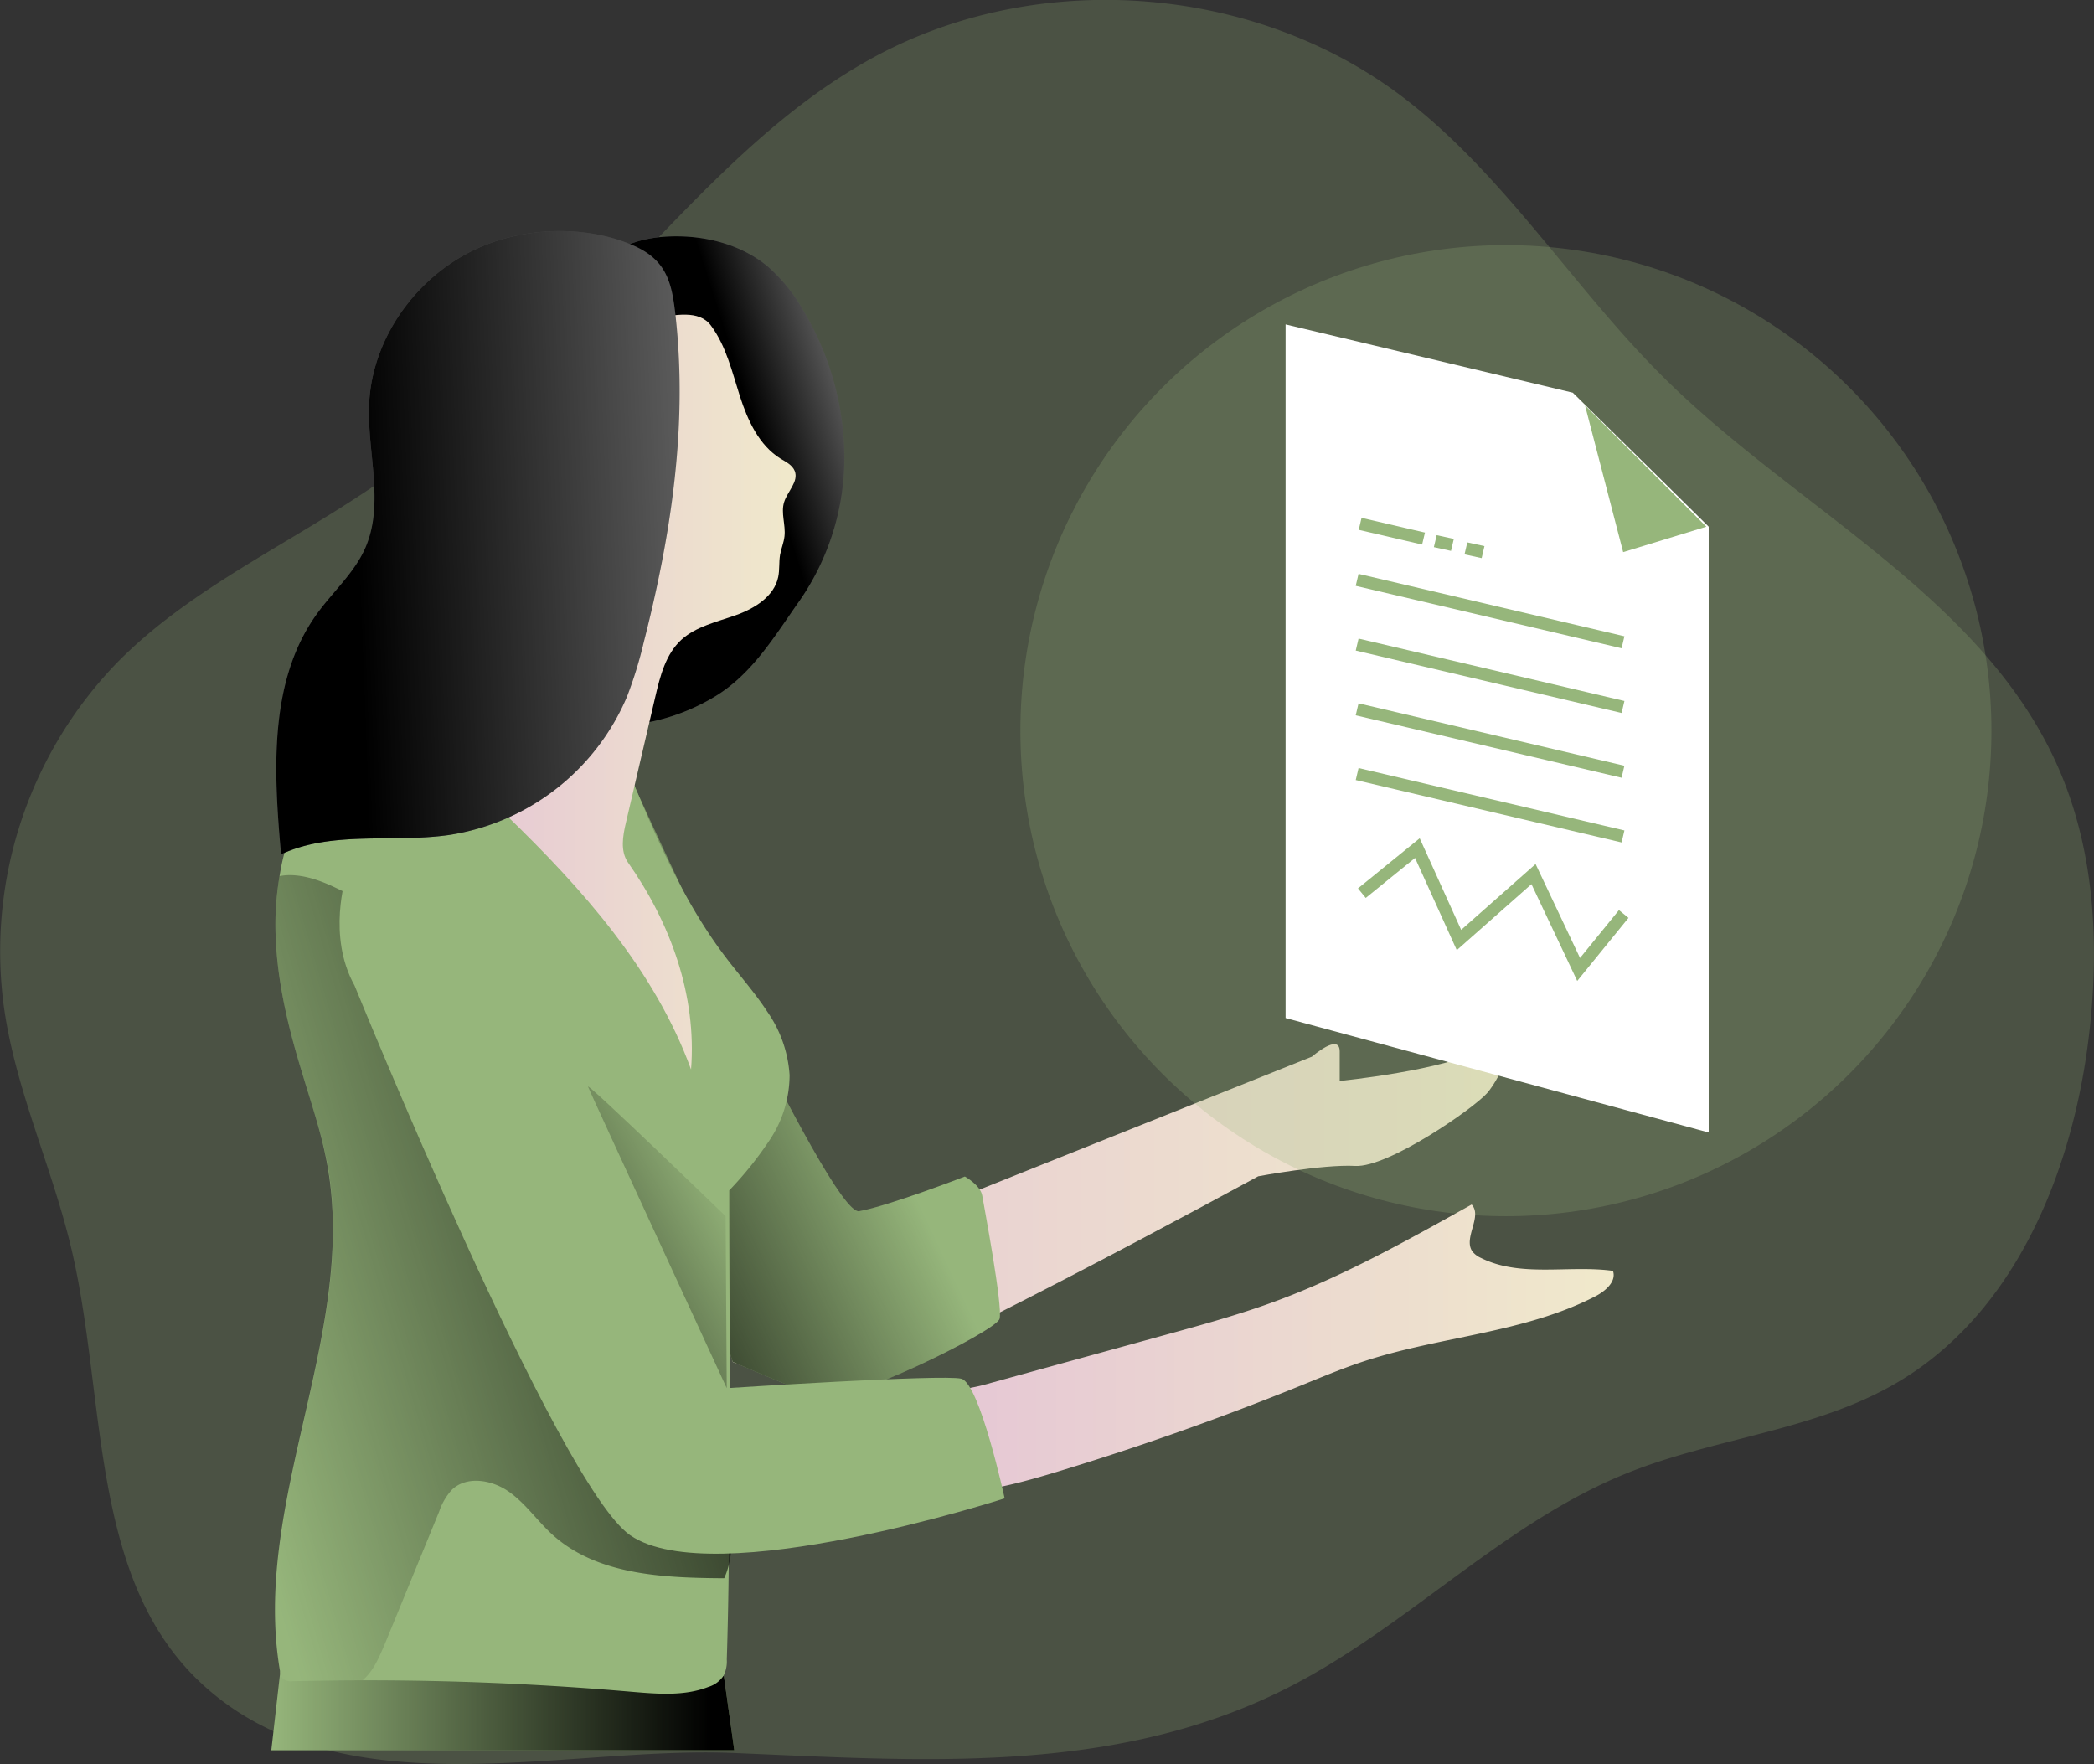 <svg id="Layer_1" data-name="Layer 1" xmlns="http://www.w3.org/2000/svg" xmlns:xlink="http://www.w3.org/1999/xlink" viewBox="0 0 373.8 314.9"><rect x="0" y="0" width="373.8" height="314.9" fill="#333333" stroke="none"/><defs><linearGradient id="linear-gradient" x1="48.43" y1="305.38" x2="131.08" y2="305.38" gradientUnits="userSpaceOnUse"><stop offset="0" stop-opacity="0"/><stop offset="0.95"/></linearGradient><linearGradient id="linear-gradient-2" x1="133.93" y1="197.39" x2="291.21" y2="197.39" gradientUnits="userSpaceOnUse"><stop offset="0" stop-color="#e5c5d5"/><stop offset="0.42" stop-color="#ead4d1"/><stop offset="1" stop-color="#f0e9cb"/></linearGradient><linearGradient id="linear-gradient-3" x1="172.86" y1="188.11" x2="102.9" y2="220.92" xlink:href="#linear-gradient"/><linearGradient id="linear-gradient-4" x1="56.82" y1="237.12" x2="192.19" y2="197.5" xlink:href="#linear-gradient"/><linearGradient id="linear-gradient-5" x1="175.62" y1="75.84" x2="157.04" y2="81.72" xlink:href="#linear-gradient"/><linearGradient id="linear-gradient-6" x1="100.77" y1="125.51" x2="164.23" y2="125.51" xlink:href="#linear-gradient-2"/><linearGradient id="linear-gradient-7" x1="147.7" y1="96.88" x2="82.69" y2="99.35" xlink:href="#linear-gradient"/><linearGradient id="linear-gradient-8" x1="184.25" y1="242.76" x2="310.27" y2="242.76" xlink:href="#linear-gradient-2"/><linearGradient id="linear-gradient-9" x1="273.16" y1="151.28" x2="273.16" y2="151.28" xlink:href="#linear-gradient-2"/><linearGradient id="linear-gradient-10" x1="153.53" y1="215.08" x2="95.49" y2="247.27" xlink:href="#linear-gradient"/></defs><title>Data Quality Checking</title><path d="M252.25,303.15c21.32-10.87,38.32-29.38,60.53-38.28,15.66-6.28,33.3-7.5,47.88-16,21-12.21,31.34-37.17,34.35-61.25,2.06-16.49,1.25-33.74-5.5-48.93-13.42-30.2-46.39-45.78-69.95-69-16.62-16.35-29-37.07-47.72-51C245.24-1,207-3.6,178,12.27c-21,11.48-36.27,30.91-53.45,47.6A256.29,256.29,0,0,1,82.17,93.12c-13.46,8.44-27.91,15.78-39.05,27.11a74.07,74.07,0,0,0-20.29,60.89c2,15.2,8.8,29.34,12.25,44.28,6.16,26.73,3.06,58.63,23.24,77.2,24.87,22.89,64.57,11,94.72,12.27C186.65,316.25,221.2,319,252.25,303.15Z" transform="translate(-22.21 -1.95)" fill="#96b67b" opacity="0.24" style="isolation:isolate"/><polygon points="50.04 298.32 48.43 312.44 131.08 312.44 129.21 299.12 50.04 298.32" fill="#96b67b"/><polygon points="50.04 298.32 48.43 312.44 131.08 312.44 129.21 299.12 50.04 298.32" fill="url(#linear-gradient)"/><path d="M136,145.69l33.74,79.55,86.67-34.67s4.95-4.33,4.95-.92v5.26s18.89-1.86,26-5.88,2.78,5.26.31,8.05-17.65,13.31-23.53,13-17.33,1.85-17.33,1.85-67.48,36.84-75.22,37.15-18.57-4-18.57-4l-19-96.19Z" transform="translate(-22.21 -1.95)" fill="url(#linear-gradient-2)"/><circle cx="268.82" cy="130.43" r="86.67" fill="#96b67b" opacity="0.24" style="isolation:isolate"/><path d="M135.33,142s35,77.09,40.24,76.16,18.88-6.19,18.88-6.19,2.79,1.55,3.1,3.41,3.71,19.81,3.09,22-27.54,15.47-32.19,13.92S153,245.05,153,245.05l-15.17-49.52Z" transform="translate(-22.21 -1.95)" fill="#96b67b"/><path d="M135.33,142s35,77.09,40.24,76.16,18.88-6.19,18.88-6.19,2.79,1.55,3.1,3.41,3.71,19.81,3.09,22-27.54,15.47-32.19,13.92S153,245.05,153,245.05l-15.17-49.52Z" transform="translate(-22.21 -1.95)" fill="url(#linear-gradient-3)"/><path d="M159.8,205.16a63.51,63.51,0,0,1-7.41,9.28c0,20.27.24,40.5,0,60.73,0,2,0,4-.09,6-.06,5.67-.17,11.32-.35,17a5.81,5.81,0,0,1-.57,2.9,4.94,4.94,0,0,1-2.68,2c-4.31,1.69-9.13,1.27-13.74.88q-24-2.08-48.07-2.05c-4.13,0-8.24.07-12.38.16a2.5,2.5,0,0,1-1.78-.42,2.3,2.3,0,0,1-.53-1.34c-5.21-30.13,14-60.58,8.4-90.61C79.56,204,77.65,198.56,76,193c-2.66-8.73-4.75-17.76-4.62-26.89a52,52,0,0,1,.73-7.76,38.83,38.83,0,0,1,7.65-17.81c2.44-3.06,5.58-5.74,9.39-6.64,3-.73,6-.31,9.06.13,5.8.79,11.58,1.61,17.37,2.42,6,.84,14.07,3.63,19.79,5.48,4.5,10.77,9.3,21.59,16.38,30.89,2.46,3.25,5.19,6.29,7.41,9.69a22.31,22.31,0,0,1,4,11.35A21,21,0,0,1,159.8,205.16Z" transform="translate(-22.21 -1.95)" fill="#96b67b"/><path d="M152.34,281.17a14.57,14.57,0,0,1-.85,2.51c-10.82-.07-22.69-.53-30.7-7.81-2.7-2.46-4.81-5.61-7.83-7.7s-7.49-2.81-10.11-.26a11,11,0,0,0-2.24,3.85q-4.86,11.87-9.74,23.74c-1,2.29-1.94,4.64-3.79,6.27a.28.28,0,0,1-.15.11c-4.13,0-8.24.07-12.38.16a2.5,2.5,0,0,1-1.78-.42,2.3,2.3,0,0,1-.53-1.34c-5.21-30.13,14-60.58,8.4-90.61C79.56,204,77.65,198.56,76,193c-2.66-8.73-4.75-17.76-4.62-26.89a52,52,0,0,1,.73-7.76c3.1-.64,6.68.51,9.67,1.91,9.54,4.44,18.38,11.06,23.68,20.17,3,5.14,4.77,10.9,6.62,16.57q4.32,13.17,9.37,26.08c5.45,13.88,11.78,27.84,22.4,38.28,3.81,3.74,7.57,8.49,8.62,13.77A14,14,0,0,1,152.34,281.17Z" transform="translate(-22.21 -1.95)" fill="url(#linear-gradient-4)"/><path d="M130,48.54c3-3.09,7.45-4.21,11.72-4.38,6.24-.24,12.72,1.36,17.53,5.35a30.06,30.06,0,0,1,6.47,8.05,51.59,51.59,0,0,1,7.22,25.94,44.84,44.84,0,0,1-7.95,25.62c-4.48,6.34-8.38,13-15,17.07a36.56,36.56,0,0,1-22.28,5.24,4.88,4.88,0,0,1-1.65-.36,4.63,4.63,0,0,1-2-2.49,29.75,29.75,0,0,1-2-14.9,92.61,92.61,0,0,1,3.12-14.86c3.59-13.52,7-27.43,5.63-41.35C130.46,54.2,129.69,51.81,130,48.54Z" transform="translate(-22.21 -1.95)" fill="#606060"/><path d="M130,48.54c3-3.09,7.45-4.21,11.72-4.38,6.24-.24,12.72,1.36,17.53,5.35a30.06,30.06,0,0,1,6.47,8.05,51.59,51.59,0,0,1,7.22,25.94,44.84,44.84,0,0,1-7.95,25.62c-4.48,6.34-8.38,13-15,17.07a36.56,36.56,0,0,1-22.28,5.24,4.88,4.88,0,0,1-1.65-.36,4.63,4.63,0,0,1-2-2.49,29.75,29.75,0,0,1-2-14.9,92.61,92.61,0,0,1,3.12-14.86c3.59-13.52,7-27.43,5.63-41.35C130.46,54.2,129.69,51.81,130,48.54Z" transform="translate(-22.21 -1.95)" fill="url(#linear-gradient-5)"/><path d="M149.14,60.09c2.71,3.66,3.75,8.23,5.14,12.56s3.42,8.79,7.28,11.18c1,.6,2.1,1.14,2.52,2.2.73,1.89-1.3,3.63-1.9,5.56s.3,4.06.07,6.09c-.12,1.12-.59,2.19-.79,3.31-.22,1.3-.06,2.65-.33,3.94-.71,3.5-4.24,5.66-7.61,6.85s-7.07,2-9.69,4.38c-2.79,2.57-3.79,6.5-4.65,10.2l-5.25,22.5c-.55,2.34-1,5,.35,7,7.64,10.84,12.33,23.83,11.29,37-6.46-17.73-19.41-32.28-33-45.41-3-2.9-6.07-5.8-8.21-9.37-4.33-7.19-4.34-16.27-2.31-24.42,3.83-15.35,14.07-28.19,21-42.45,1.63-3.36,3.18-7,6.16-9.21,2.77-2.1,6.34-2.7,9.77-3.24C142.58,58.21,147,57.15,149.14,60.09Z" transform="translate(-22.21 -1.95)" fill="url(#linear-gradient-6)"/><path d="M137.12,116.62a73,73,0,0,1-3,9.72A41.31,41.31,0,0,1,102.38,151c-10,1.44-20.79-.82-30,3.45-1.31-14.75-2.26-30.95,6.42-42.95,2.84-3.94,6.64-7.26,8.6-11.7,3.52-8,.29-17.17.71-25.87.62-12.49,9.51-24,21.21-28.42,8-3.06,18.16-3.21,26.1.33,5.78,2.58,6.74,6.58,7.38,12.47C145,78,142,97.52,137.12,116.62Z" transform="translate(-22.21 -1.95)" fill="#606060"/><path d="M137.12,116.62a73,73,0,0,1-3,9.72A41.31,41.31,0,0,1,102.38,151c-10,1.44-20.79-.82-30,3.45-1.31-14.75-2.26-30.95,6.42-42.95,2.84-3.94,6.64-7.26,8.6-11.7,3.52-8,.29-17.17.71-25.87.62-12.49,9.51-24,21.21-28.42,8-3.06,18.16-3.21,26.1.33,5.78,2.58,6.74,6.58,7.38,12.47C145,78,142,97.52,137.12,116.62Z" transform="translate(-22.21 -1.95)" fill="url(#linear-gradient-7)"/><path d="M230.49,240.17c6.41-1.76,12.83-3.53,19.07-5.81,12.35-4.51,23.88-11,35.35-17.39,2,2.12-1.56,6,.14,8.38a4,4,0,0,0,1.52,1.15c7.12,3.55,15.68,1.23,23.57,2.31.65,1.91-1.35,3.61-3.14,4.54-12.7,6.56-27.59,7.12-41.18,11.56-3.86,1.26-7.62,2.84-11.38,4.37q-21,8.52-42.67,15.14c-7.1,2.17-14.37,4.2-21.8,4.12a3.86,3.86,0,0,1-2.07-.44,4.07,4.07,0,0,1-1.33-2c-1.32-3.26-3.68-9.05-1.3-12.4,2.23-3.13,9.08-3.58,12.5-4.52Z" transform="translate(-22.21 -1.95)" fill="url(#linear-gradient-8)"/><polygon points="229.49 57.91 229.49 181.73 305.02 202.16 305.02 94.02 294.9 84.02 280.76 70.1 229.49 57.91" fill="#fff"/><polygon points="289.75 98.56 282.94 72.36 304.6 94.02 289.75 98.56" fill="#96b67b"/><rect x="287.12" y="86.66" width="2.2" height="48.75" transform="translate(92.03 364.3) rotate(-76.79)" fill="#96b67b"/><polygon points="253.86 97.21 242.55 94.58 243.05 92.44 254.37 95.07 253.86 97.21" fill="#96b67b"/><polygon points="259.02 98.34 255.96 97.67 256.46 95.53 259.52 96.2 259.02 98.34" fill="#96b67b"/><polygon points="264.49 99.63 261.43 98.96 261.93 96.82 264.99 97.49 264.49 99.63" fill="#96b67b"/><rect x="287.12" y="98.22" width="2.2" height="48.75" transform="translate(80.78 373.21) rotate(-76.79)" fill="#96b67b"/><rect x="287.12" y="109.77" width="2.2" height="48.75" transform="translate(69.53 382.13) rotate(-76.79)" fill="#96b67b"/><rect x="287.12" y="121.33" width="2.2" height="48.75" transform="translate(58.28 391.04) rotate(-76.79)" fill="#96b67b"/><path d="M273.16,151.28" transform="translate(-22.21 -1.95)" fill="none" stroke-miterlimit="10" stroke-width="2.2" stroke="url(#linear-gradient-9)"/><polygon points="281.55 175.11 273.38 157.83 260.05 169.61 252.6 153.15 243.8 160.29 242.41 158.59 253.43 149.64 260.83 165.99 274.12 154.24 282.05 171.01 289 162.46 290.7 163.85 281.55 175.11" fill="#96b67b"/><path d="M85.5,177.88s36.28,89.24,49.21,98.13c14.86,10.21,66.84-6.59,66.84-6.59s-4.44-20.53-7.74-21.36-41.87,1.69-41.87,1.69l-40.16-91.87S91,144.14,84,158.38C84,158.38,80.54,169,85.5,177.88Z" transform="translate(-22.21 -1.95)" fill="#96b67b"/><path d="M151.94,249.75S127.59,197,127.18,195.94s24.56,23.11,24.56,23.11Z" transform="translate(-22.21 -1.95)" fill="url(#linear-gradient-10)"/></svg>
